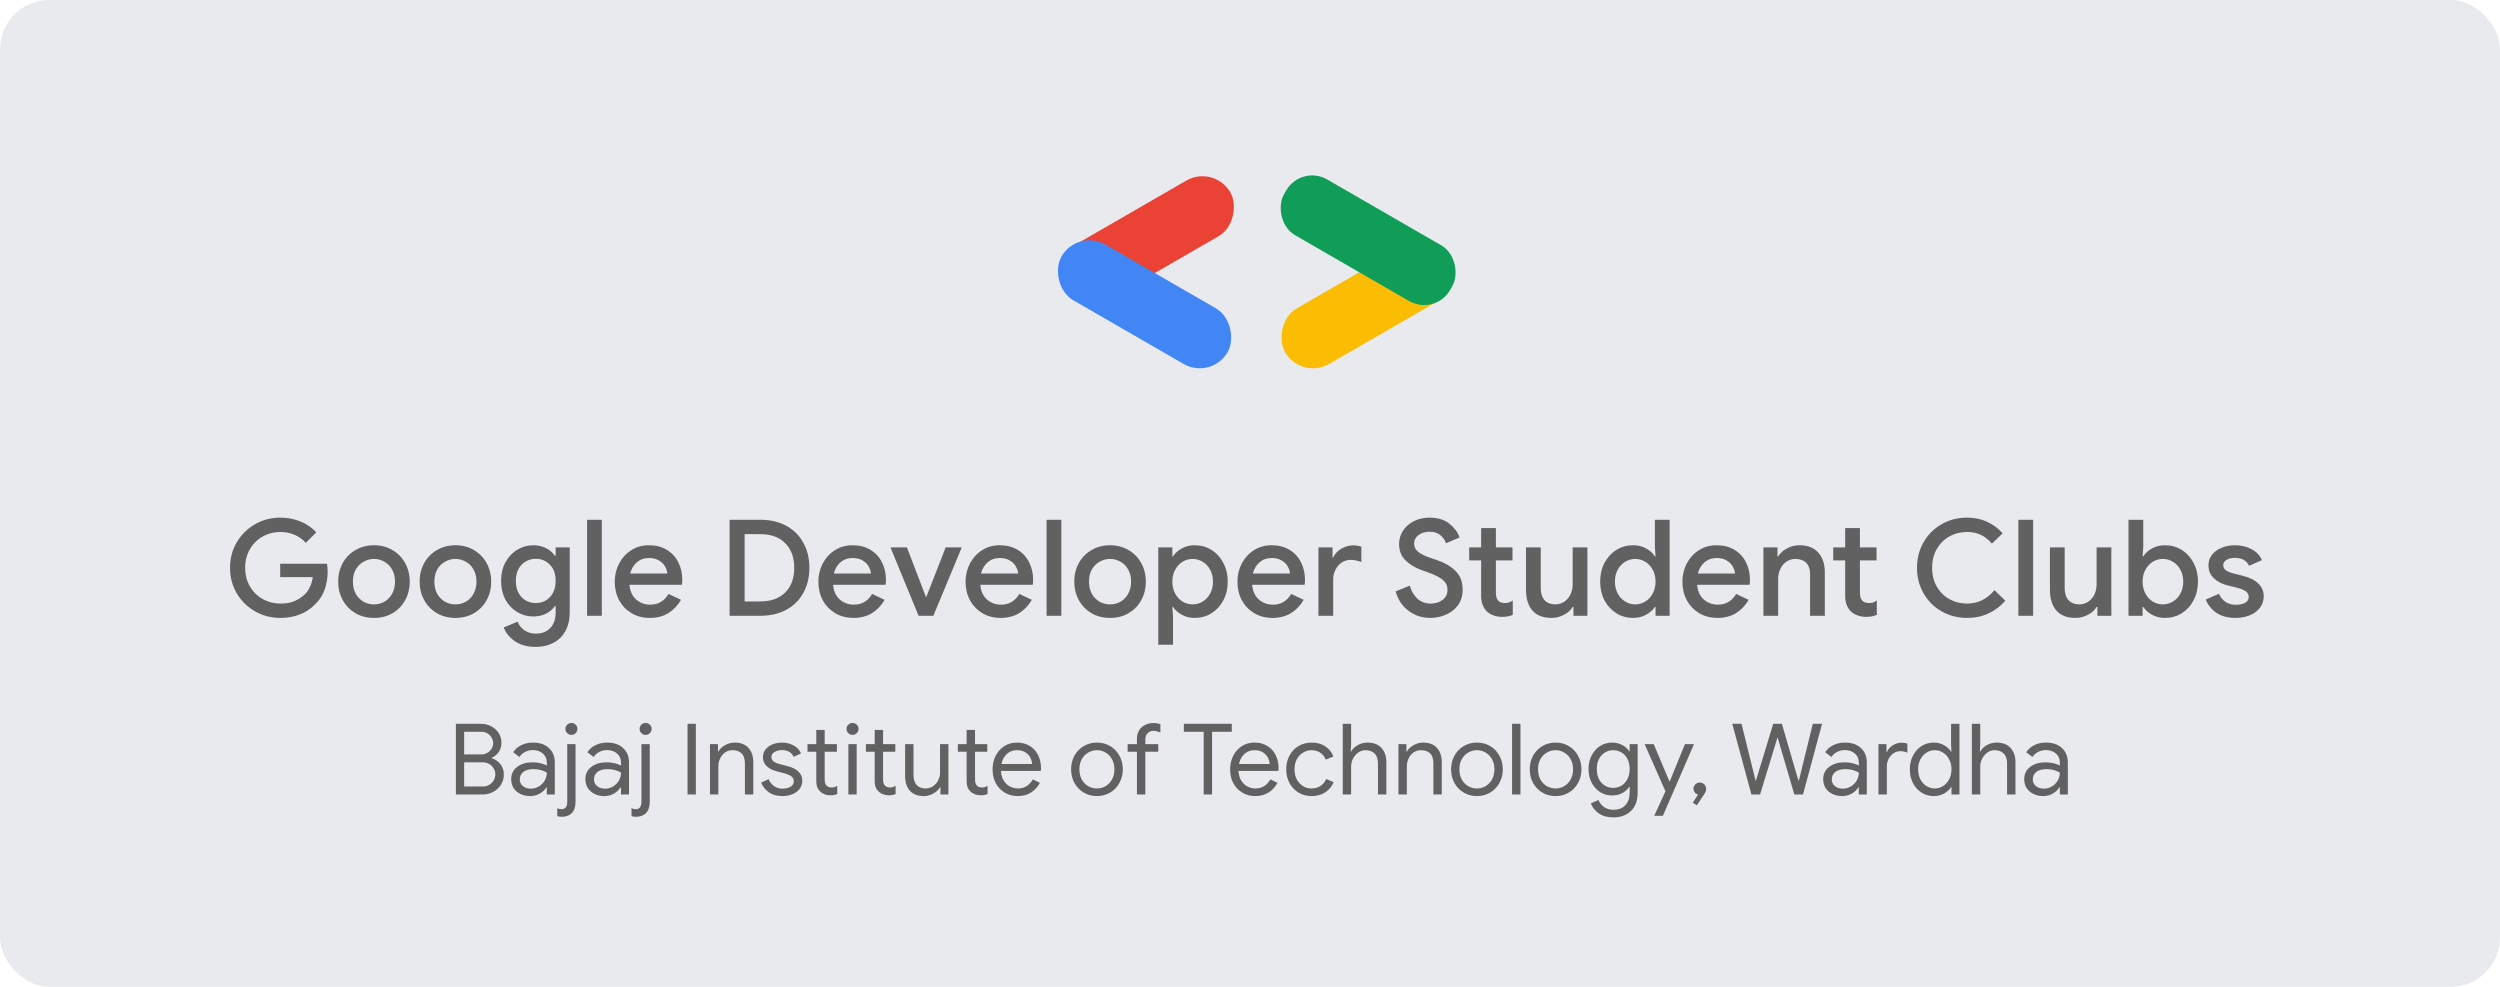 <svg width="304" height="120" viewBox="0 0 304 120" fill="none" xmlns="http://www.w3.org/2000/svg">
<rect width="304" height="120" rx="6" fill="#E8EAED"/>
<path d="M34.087 75.14C32.978 75.14 31.956 74.874 31.022 74.341C30.087 73.809 29.342 73.08 28.788 72.156C28.244 71.221 27.972 70.183 27.972 69.042C27.972 67.9 28.244 66.868 28.788 65.944C29.342 65.009 30.087 64.275 31.022 63.742C31.956 63.21 32.978 62.943 34.087 62.943C34.968 62.943 35.788 63.101 36.549 63.416C37.31 63.731 37.946 64.172 38.457 64.737L37.185 66.009C36.805 65.585 36.348 65.259 35.816 65.031C35.294 64.802 34.712 64.688 34.071 64.688C33.321 64.688 32.62 64.868 31.967 65.226C31.315 65.585 30.793 66.096 30.402 66.759C30.011 67.422 29.815 68.183 29.815 69.042C29.815 69.901 30.011 70.662 30.402 71.325C30.793 71.988 31.315 72.499 31.967 72.857C32.62 73.216 33.326 73.395 34.087 73.395C34.783 73.395 35.364 73.292 35.832 73.086C36.299 72.879 36.718 72.602 37.087 72.254C37.327 72.015 37.528 71.716 37.691 71.357C37.865 70.999 37.979 70.607 38.033 70.183H34.071V68.553H39.762C39.816 68.857 39.843 69.172 39.843 69.498C39.843 70.238 39.729 70.95 39.501 71.635C39.272 72.308 38.908 72.895 38.408 73.395C37.31 74.559 35.87 75.14 34.087 75.14ZM45.475 75.14C44.638 75.14 43.888 74.95 43.225 74.57C42.562 74.178 42.046 73.646 41.676 72.972C41.306 72.298 41.122 71.547 41.122 70.721C41.122 69.895 41.306 69.145 41.676 68.471C42.046 67.797 42.562 67.27 43.225 66.889C43.888 66.498 44.638 66.302 45.475 66.302C46.312 66.302 47.062 66.498 47.726 66.889C48.389 67.281 48.905 67.813 49.275 68.487C49.644 69.161 49.829 69.906 49.829 70.721C49.829 71.547 49.644 72.298 49.275 72.972C48.905 73.646 48.389 74.178 47.726 74.57C47.062 74.95 46.312 75.14 45.475 75.14ZM45.475 73.493C45.932 73.493 46.356 73.385 46.747 73.167C47.139 72.939 47.448 72.618 47.677 72.205C47.916 71.781 48.035 71.287 48.035 70.721C48.035 70.156 47.916 69.667 47.677 69.254C47.448 68.841 47.139 68.525 46.747 68.308C46.356 68.08 45.932 67.966 45.475 67.966C45.019 67.966 44.595 68.08 44.203 68.308C43.812 68.525 43.497 68.841 43.258 69.254C43.029 69.667 42.915 70.156 42.915 70.721C42.915 71.287 43.029 71.781 43.258 72.205C43.497 72.618 43.812 72.939 44.203 73.167C44.595 73.385 45.019 73.493 45.475 73.493ZM55.38 75.14C54.543 75.14 53.793 74.95 53.13 74.57C52.467 74.178 51.95 73.646 51.581 72.972C51.211 72.298 51.026 71.547 51.026 70.721C51.026 69.895 51.211 69.145 51.581 68.471C51.95 67.797 52.467 67.27 53.13 66.889C53.793 66.498 54.543 66.302 55.38 66.302C56.217 66.302 56.967 66.498 57.63 66.889C58.293 67.281 58.81 67.813 59.179 68.487C59.549 69.161 59.734 69.906 59.734 70.721C59.734 71.547 59.549 72.298 59.179 72.972C58.81 73.646 58.293 74.178 57.63 74.57C56.967 74.95 56.217 75.14 55.38 75.14ZM55.38 73.493C55.837 73.493 56.261 73.385 56.652 73.167C57.043 72.939 57.353 72.618 57.581 72.205C57.82 71.781 57.94 71.287 57.94 70.721C57.94 70.156 57.82 69.667 57.581 69.254C57.353 68.841 57.043 68.525 56.652 68.308C56.261 68.08 55.837 67.966 55.38 67.966C54.923 67.966 54.499 68.08 54.108 68.308C53.717 68.525 53.401 68.841 53.162 69.254C52.934 69.667 52.82 70.156 52.82 70.721C52.82 71.287 52.934 71.781 53.162 72.205C53.401 72.618 53.717 72.939 54.108 73.167C54.499 73.385 54.923 73.493 55.38 73.493ZM65.138 78.662C64.116 78.662 63.268 78.429 62.594 77.961C61.931 77.494 61.485 76.939 61.257 76.298L62.937 75.597C63.111 76.032 63.388 76.379 63.768 76.64C64.159 76.912 64.616 77.048 65.138 77.048C65.899 77.048 66.491 76.82 66.915 76.363C67.35 75.918 67.567 75.287 67.567 74.472V73.705H67.47C67.198 74.097 66.834 74.406 66.377 74.635C65.931 74.852 65.415 74.961 64.828 74.961C64.132 74.961 63.486 74.782 62.888 74.423C62.29 74.064 61.811 73.559 61.453 72.906C61.105 72.243 60.931 71.488 60.931 70.64C60.931 69.792 61.105 69.042 61.453 68.39C61.811 67.727 62.29 67.216 62.888 66.857C63.486 66.487 64.132 66.302 64.828 66.302C65.404 66.302 65.921 66.417 66.377 66.645C66.834 66.873 67.198 67.183 67.47 67.574H67.567V66.563H69.28V74.423C69.28 75.325 69.106 76.091 68.758 76.722C68.41 77.363 67.921 77.847 67.29 78.173C66.671 78.499 65.953 78.662 65.138 78.662ZM65.154 73.33C65.589 73.33 65.991 73.227 66.361 73.02C66.73 72.803 67.024 72.493 67.241 72.091C67.459 71.678 67.567 71.194 67.567 70.64C67.567 69.792 67.334 69.134 66.866 68.667C66.41 68.189 65.839 67.949 65.154 67.949C64.709 67.949 64.301 68.058 63.931 68.275C63.562 68.482 63.268 68.786 63.051 69.189C62.833 69.591 62.725 70.075 62.725 70.64C62.725 71.205 62.833 71.689 63.051 72.091C63.268 72.493 63.562 72.803 63.931 73.02C64.301 73.227 64.709 73.33 65.154 73.33ZM71.388 63.204H73.181V74.879H71.388V63.204ZM79.009 75.14C78.193 75.14 77.46 74.95 76.807 74.57C76.166 74.189 75.66 73.667 75.291 73.004C74.932 72.33 74.753 71.575 74.753 70.738C74.753 69.944 74.927 69.21 75.275 68.536C75.633 67.852 76.128 67.308 76.758 66.906C77.389 66.504 78.106 66.302 78.911 66.302C79.748 66.302 80.471 66.487 81.079 66.857C81.699 67.226 82.167 67.732 82.482 68.373C82.808 69.015 82.971 69.738 82.971 70.542C82.971 70.694 82.955 70.884 82.922 71.113H76.546C76.612 71.885 76.883 72.482 77.362 72.906C77.851 73.32 78.416 73.526 79.058 73.526C79.569 73.526 80.009 73.412 80.378 73.184C80.759 72.944 81.063 72.624 81.291 72.222L82.808 72.939C82.417 73.624 81.906 74.162 81.275 74.553C80.645 74.945 79.889 75.14 79.009 75.14ZM81.145 69.743C81.123 69.45 81.031 69.161 80.868 68.879C80.704 68.585 80.454 68.341 80.118 68.145C79.791 67.949 79.389 67.852 78.911 67.852C78.335 67.852 77.846 68.025 77.443 68.373C77.052 68.71 76.78 69.167 76.628 69.743H81.145ZM88.72 63.204H92.454C93.66 63.204 94.715 63.449 95.617 63.938C96.519 64.427 97.21 65.118 97.688 66.009C98.177 66.889 98.422 67.9 98.422 69.042C98.422 70.183 98.177 71.2 97.688 72.091C97.21 72.972 96.519 73.656 95.617 74.146C94.715 74.635 93.66 74.879 92.454 74.879H88.72V63.204ZM92.421 73.135C93.726 73.135 94.742 72.776 95.47 72.058C96.21 71.33 96.579 70.325 96.579 69.042C96.579 67.77 96.21 66.77 95.47 66.041C94.742 65.313 93.726 64.949 92.421 64.949H90.546V73.135H92.421ZM103.77 75.14C102.955 75.14 102.221 74.95 101.569 74.57C100.928 74.189 100.422 73.667 100.052 73.004C99.694 72.33 99.514 71.575 99.514 70.738C99.514 69.944 99.688 69.21 100.036 68.536C100.395 67.852 100.89 67.308 101.52 66.906C102.151 66.504 102.868 66.302 103.672 66.302C104.509 66.302 105.232 66.487 105.841 66.857C106.461 67.226 106.928 67.732 107.243 68.373C107.57 69.015 107.733 69.738 107.733 70.542C107.733 70.694 107.716 70.884 107.684 71.113H101.308C101.373 71.885 101.645 72.482 102.123 72.906C102.613 73.32 103.178 73.526 103.819 73.526C104.33 73.526 104.77 73.412 105.14 73.184C105.52 72.944 105.825 72.624 106.053 72.222L107.57 72.939C107.178 73.624 106.667 74.162 106.037 74.553C105.406 74.945 104.651 75.14 103.77 75.14ZM105.906 69.743C105.885 69.45 105.792 69.161 105.629 68.879C105.466 68.585 105.216 68.341 104.879 68.145C104.553 67.949 104.151 67.852 103.672 67.852C103.096 67.852 102.607 68.025 102.205 68.373C101.814 68.71 101.542 69.167 101.39 69.743H105.906ZM108.277 66.563H110.283L112.582 72.564H112.647L114.995 66.563H116.952L113.495 74.879H111.702L108.277 66.563ZM121.669 75.14C120.853 75.14 120.12 74.95 119.467 74.57C118.826 74.189 118.321 73.667 117.951 73.004C117.592 72.33 117.413 71.575 117.413 70.738C117.413 69.944 117.587 69.21 117.935 68.536C118.293 67.852 118.788 67.308 119.418 66.906C120.049 66.504 120.766 66.302 121.571 66.302C122.408 66.302 123.131 66.487 123.74 66.857C124.359 67.226 124.827 67.732 125.142 68.373C125.468 69.015 125.631 69.738 125.631 70.542C125.631 70.694 125.615 70.884 125.582 71.113H119.206C119.272 71.885 119.543 72.482 120.022 72.906C120.511 73.32 121.076 73.526 121.718 73.526C122.229 73.526 122.669 73.412 123.038 73.184C123.419 72.944 123.723 72.624 123.952 72.222L125.468 72.939C125.077 73.624 124.566 74.162 123.935 74.553C123.305 74.945 122.549 75.14 121.669 75.14ZM123.805 69.743C123.783 69.45 123.691 69.161 123.528 68.879C123.365 68.585 123.114 68.341 122.777 68.145C122.451 67.949 122.049 67.852 121.571 67.852C120.995 67.852 120.506 68.025 120.103 68.373C119.712 68.71 119.44 69.167 119.288 69.743H123.805ZM127.264 63.204H129.058V74.879H127.264V63.204ZM134.983 75.14C134.146 75.14 133.396 74.95 132.733 74.57C132.07 74.178 131.554 73.646 131.184 72.972C130.814 72.298 130.63 71.547 130.63 70.721C130.63 69.895 130.814 69.145 131.184 68.471C131.554 67.797 132.07 67.27 132.733 66.889C133.396 66.498 134.146 66.302 134.983 66.302C135.82 66.302 136.57 66.498 137.234 66.889C137.897 67.281 138.413 67.813 138.783 68.487C139.152 69.161 139.337 69.906 139.337 70.721C139.337 71.547 139.152 72.298 138.783 72.972C138.413 73.646 137.897 74.178 137.234 74.57C136.57 74.95 135.82 75.14 134.983 75.14ZM134.983 73.493C135.44 73.493 135.864 73.385 136.255 73.167C136.647 72.939 136.956 72.618 137.185 72.205C137.424 71.781 137.543 71.287 137.543 70.721C137.543 70.156 137.424 69.667 137.185 69.254C136.956 68.841 136.647 68.525 136.255 68.308C135.864 68.08 135.44 67.966 134.983 67.966C134.527 67.966 134.103 68.08 133.711 68.308C133.32 68.525 133.005 68.841 132.766 69.254C132.537 69.667 132.423 70.156 132.423 70.721C132.423 71.287 132.537 71.781 132.766 72.205C133.005 72.618 133.32 72.939 133.711 73.167C134.103 73.385 134.527 73.493 134.983 73.493ZM140.846 66.563H142.558V67.656H142.64C142.879 67.275 143.232 66.955 143.7 66.694C144.167 66.433 144.694 66.302 145.281 66.302C146.031 66.302 146.711 66.493 147.319 66.873C147.928 67.254 148.407 67.781 148.754 68.455C149.113 69.118 149.293 69.873 149.293 70.721C149.293 71.569 149.113 72.33 148.754 73.004C148.407 73.667 147.928 74.189 147.319 74.57C146.711 74.95 146.031 75.14 145.281 75.14C144.694 75.14 144.167 75.01 143.7 74.749C143.232 74.488 142.879 74.173 142.64 73.803H142.558L142.64 74.961V78.401H140.846V66.563ZM145.02 73.493C145.455 73.493 145.863 73.379 146.243 73.151C146.624 72.923 146.928 72.597 147.156 72.173C147.385 71.749 147.499 71.265 147.499 70.721C147.499 70.178 147.385 69.7 147.156 69.286C146.928 68.862 146.624 68.536 146.243 68.308C145.863 68.08 145.455 67.966 145.02 67.966C144.586 67.966 144.178 68.08 143.797 68.308C143.428 68.536 143.129 68.862 142.901 69.286C142.672 69.7 142.558 70.178 142.558 70.721C142.558 71.265 142.672 71.749 142.901 72.173C143.129 72.597 143.428 72.923 143.797 73.151C144.178 73.379 144.586 73.493 145.02 73.493ZM154.727 75.14C153.911 75.14 153.178 74.95 152.525 74.57C151.884 74.189 151.378 73.667 151.009 73.004C150.65 72.33 150.471 71.575 150.471 70.738C150.471 69.944 150.645 69.21 150.993 68.536C151.351 67.852 151.846 67.308 152.476 66.906C153.107 66.504 153.824 66.302 154.629 66.302C155.466 66.302 156.189 66.487 156.797 66.857C157.417 67.226 157.885 67.732 158.2 68.373C158.526 69.015 158.689 69.738 158.689 70.542C158.689 70.694 158.673 70.884 158.64 71.113H152.264C152.33 71.885 152.601 72.482 153.08 72.906C153.569 73.32 154.134 73.526 154.776 73.526C155.286 73.526 155.727 73.412 156.096 73.184C156.477 72.944 156.781 72.624 157.009 72.222L158.526 72.939C158.135 73.624 157.624 74.162 156.993 74.553C156.363 74.945 155.607 75.14 154.727 75.14ZM156.863 69.743C156.841 69.45 156.749 69.161 156.586 68.879C156.422 68.585 156.172 68.341 155.835 68.145C155.509 67.949 155.107 67.852 154.629 67.852C154.053 67.852 153.563 68.025 153.161 68.373C152.77 68.71 152.498 69.167 152.346 69.743H156.863ZM160.322 66.563H162.035V67.786H162.116C162.301 67.362 162.622 67.014 163.078 66.743C163.535 66.46 164.018 66.319 164.529 66.319C164.932 66.319 165.269 66.373 165.54 66.482V68.341C165.062 68.167 164.633 68.08 164.252 68.08C163.839 68.08 163.469 68.189 163.143 68.406C162.828 68.623 162.578 68.917 162.393 69.286C162.208 69.645 162.116 70.042 162.116 70.477V74.879H160.322V66.563ZM173.912 75.14C172.944 75.14 172.075 74.858 171.303 74.292C170.531 73.727 169.998 72.933 169.705 71.912L171.433 71.21C171.607 71.852 171.912 72.379 172.346 72.792C172.792 73.194 173.325 73.395 173.944 73.395C174.521 73.395 175.01 73.249 175.412 72.955C175.814 72.651 176.015 72.238 176.015 71.716C176.015 71.238 175.836 70.846 175.477 70.542C175.129 70.227 174.515 69.912 173.635 69.596L172.901 69.335C172.118 69.064 171.46 68.672 170.928 68.161C170.395 67.65 170.129 66.976 170.129 66.139C170.129 65.563 170.286 65.031 170.602 64.541C170.917 64.052 171.352 63.666 171.906 63.384C172.471 63.09 173.107 62.943 173.814 62.943C174.836 62.943 175.651 63.193 176.26 63.694C176.869 64.183 177.276 64.737 177.483 65.357L175.836 66.058C175.716 65.688 175.488 65.362 175.151 65.079C174.814 64.797 174.379 64.656 173.847 64.656C173.314 64.656 172.863 64.791 172.493 65.063C172.134 65.335 171.955 65.683 171.955 66.107C171.955 66.509 172.118 66.841 172.444 67.101C172.77 67.362 173.281 67.612 173.977 67.852L174.711 68.096C175.711 68.444 176.483 68.9 177.026 69.466C177.581 70.02 177.858 70.765 177.858 71.7C177.858 72.461 177.662 73.102 177.271 73.624C176.88 74.135 176.379 74.515 175.771 74.765C175.173 75.015 174.553 75.14 173.912 75.14ZM182.648 75.01C182.278 75.01 181.93 74.95 181.604 74.831C181.278 74.711 181.012 74.553 180.805 74.358C180.338 73.89 180.104 73.254 180.104 72.45V68.145H178.653V66.563H180.104V64.215H181.898V66.563H183.92V68.145H181.898V72.058C181.898 72.504 181.985 72.819 182.159 73.004C182.322 73.222 182.604 73.33 183.007 73.33C183.191 73.33 183.354 73.309 183.496 73.265C183.637 73.211 183.789 73.129 183.952 73.02V74.765C183.594 74.928 183.159 75.01 182.648 75.01ZM188.658 75.14C187.647 75.14 186.876 74.841 186.343 74.243C185.821 73.635 185.56 72.792 185.56 71.716V66.563H187.354V71.471C187.354 72.145 187.511 72.651 187.827 72.988C188.153 73.325 188.577 73.493 189.099 73.493C189.523 73.493 189.898 73.385 190.224 73.167C190.55 72.939 190.8 72.64 190.974 72.27C191.148 71.901 191.235 71.504 191.235 71.08V66.563H193.028V74.879H191.333V73.803H191.235C191.006 74.195 190.653 74.515 190.175 74.765C189.696 75.015 189.191 75.14 188.658 75.14ZM198.591 75.14C197.841 75.14 197.162 74.95 196.553 74.57C195.944 74.189 195.46 73.667 195.102 73.004C194.754 72.33 194.58 71.569 194.58 70.721C194.58 69.873 194.754 69.118 195.102 68.455C195.46 67.781 195.944 67.254 196.553 66.873C197.162 66.493 197.841 66.302 198.591 66.302C199.178 66.302 199.705 66.433 200.173 66.694C200.64 66.955 200.994 67.275 201.233 67.656H201.314L201.233 66.482V63.204H203.026V74.879H201.314V73.803H201.233C200.994 74.173 200.64 74.488 200.173 74.749C199.705 75.01 199.178 75.14 198.591 75.14ZM198.852 73.493C199.287 73.493 199.689 73.379 200.059 73.151C200.439 72.923 200.744 72.597 200.972 72.173C201.2 71.749 201.314 71.265 201.314 70.721C201.314 70.178 201.2 69.7 200.972 69.286C200.744 68.862 200.439 68.536 200.059 68.308C199.689 68.08 199.287 67.966 198.852 67.966C198.417 67.966 198.01 68.08 197.629 68.308C197.249 68.536 196.944 68.862 196.716 69.286C196.488 69.7 196.374 70.178 196.374 70.721C196.374 71.265 196.488 71.749 196.716 72.173C196.944 72.597 197.249 72.923 197.629 73.151C198.01 73.379 198.417 73.493 198.852 73.493ZM208.836 75.14C208.021 75.14 207.287 74.95 206.635 74.57C205.993 74.189 205.488 73.667 205.118 73.004C204.759 72.33 204.58 71.575 204.58 70.738C204.58 69.944 204.754 69.21 205.102 68.536C205.461 67.852 205.955 67.308 206.586 66.906C207.216 66.504 207.934 66.302 208.738 66.302C209.575 66.302 210.298 66.487 210.907 66.857C211.526 67.226 211.994 67.732 212.309 68.373C212.635 69.015 212.798 69.738 212.798 70.542C212.798 70.694 212.782 70.884 212.749 71.113H206.374C206.439 71.885 206.711 72.482 207.189 72.906C207.678 73.32 208.243 73.526 208.885 73.526C209.396 73.526 209.836 73.412 210.206 73.184C210.586 72.944 210.89 72.624 211.119 72.222L212.635 72.939C212.244 73.624 211.733 74.162 211.102 74.553C210.472 74.945 209.716 75.14 208.836 75.14ZM210.972 69.743C210.95 69.45 210.858 69.161 210.695 68.879C210.532 68.585 210.282 68.341 209.945 68.145C209.619 67.949 209.216 67.852 208.738 67.852C208.162 67.852 207.673 68.025 207.271 68.373C206.879 68.71 206.607 69.167 206.455 69.743H210.972ZM214.432 66.563H216.144V67.656H216.225C216.464 67.264 216.818 66.944 217.285 66.694C217.764 66.433 218.269 66.302 218.802 66.302C219.813 66.302 220.579 66.601 221.101 67.199C221.633 67.786 221.9 68.591 221.9 69.612V74.879H220.106V69.857C220.106 69.205 219.943 68.727 219.617 68.422C219.302 68.118 218.861 67.966 218.296 67.966C217.894 67.966 217.535 68.08 217.22 68.308C216.905 68.525 216.66 68.819 216.486 69.189C216.312 69.558 216.225 69.955 216.225 70.379V74.879H214.432V66.563ZM226.916 75.01C226.547 75.01 226.199 74.95 225.873 74.831C225.547 74.711 225.28 74.553 225.074 74.358C224.606 73.89 224.372 73.254 224.372 72.45V68.145H222.921V66.563H224.372V64.215H226.166V66.563H228.188V68.145H226.166V72.058C226.166 72.504 226.253 72.819 226.427 73.004C226.59 73.222 226.873 73.33 227.275 73.33C227.46 73.33 227.623 73.309 227.764 73.265C227.905 73.211 228.058 73.129 228.221 73.02V74.765C227.862 74.928 227.427 75.01 226.916 75.01ZM239.202 75.14C238.071 75.14 237.039 74.874 236.104 74.341C235.169 73.809 234.435 73.075 233.902 72.14C233.37 71.205 233.103 70.172 233.103 69.042C233.103 67.911 233.37 66.879 233.902 65.944C234.435 65.009 235.169 64.275 236.104 63.742C237.039 63.21 238.071 62.943 239.202 62.943C240.082 62.943 240.881 63.106 241.599 63.433C242.327 63.759 242.969 64.232 243.523 64.851L242.219 66.107C241.816 65.628 241.371 65.275 240.881 65.047C240.392 64.808 239.832 64.688 239.202 64.688C238.419 64.688 237.702 64.868 237.05 65.226C236.408 65.585 235.897 66.096 235.517 66.759C235.136 67.411 234.946 68.172 234.946 69.042C234.946 69.912 235.136 70.678 235.517 71.341C235.897 71.993 236.408 72.499 237.05 72.857C237.702 73.216 238.419 73.395 239.202 73.395C240.506 73.395 241.615 72.852 242.528 71.765L243.849 73.037C243.284 73.7 242.604 74.216 241.811 74.586C241.017 74.956 240.148 75.14 239.202 75.14ZM245.435 63.204H247.229V74.879H245.435V63.204ZM252.37 75.14C251.359 75.14 250.587 74.841 250.054 74.243C249.532 73.635 249.272 72.792 249.272 71.716V66.563H251.065V71.471C251.065 72.145 251.223 72.651 251.538 72.988C251.864 73.325 252.288 73.493 252.81 73.493C253.234 73.493 253.609 73.385 253.935 73.167C254.261 72.939 254.511 72.64 254.685 72.27C254.859 71.901 254.946 71.504 254.946 71.08V66.563H256.74V74.879H255.044V73.803H254.946C254.718 74.195 254.364 74.515 253.886 74.765C253.408 75.015 252.902 75.14 252.37 75.14ZM263.263 75.14C262.676 75.14 262.148 75.01 261.681 74.749C261.213 74.488 260.86 74.173 260.621 73.803H260.54V74.879H258.827V63.204H260.621V66.482L260.54 67.656H260.621C260.86 67.275 261.213 66.955 261.681 66.694C262.148 66.433 262.676 66.302 263.263 66.302C264.013 66.302 264.692 66.493 265.301 66.873C265.91 67.254 266.388 67.781 266.736 68.455C267.095 69.118 267.274 69.873 267.274 70.721C267.274 71.569 267.095 72.33 266.736 73.004C266.388 73.667 265.91 74.189 265.301 74.57C264.692 74.95 264.013 75.14 263.263 75.14ZM263.002 73.493C263.437 73.493 263.844 73.379 264.225 73.151C264.605 72.923 264.91 72.597 265.138 72.173C265.366 71.749 265.48 71.265 265.48 70.721C265.48 70.178 265.366 69.7 265.138 69.286C264.91 68.862 264.605 68.536 264.225 68.308C263.844 68.08 263.437 67.966 263.002 67.966C262.567 67.966 262.159 68.08 261.779 68.308C261.409 68.536 261.11 68.862 260.882 69.286C260.654 69.7 260.54 70.178 260.54 70.721C260.54 71.265 260.654 71.749 260.882 72.173C261.11 72.597 261.409 72.923 261.779 73.151C262.159 73.379 262.567 73.493 263.002 73.493ZM271.86 75.14C270.904 75.14 270.121 74.934 269.512 74.521C268.904 74.097 268.474 73.559 268.224 72.906L269.822 72.205C270.018 72.64 270.29 72.972 270.638 73.2C270.996 73.428 271.404 73.542 271.86 73.542C272.306 73.542 272.681 73.466 272.986 73.314C273.29 73.151 273.442 72.912 273.442 72.597C273.442 72.292 273.312 72.053 273.051 71.879C272.79 71.705 272.388 71.553 271.844 71.422L270.849 71.178C270.186 71.015 269.637 70.727 269.203 70.314C268.768 69.901 268.55 69.379 268.55 68.748C268.55 68.259 268.692 67.83 268.974 67.46C269.268 67.091 269.659 66.808 270.148 66.612C270.638 66.406 271.17 66.302 271.746 66.302C272.518 66.302 273.198 66.46 273.785 66.775C274.372 67.08 274.796 67.525 275.056 68.112L273.491 68.797C273.176 68.156 272.6 67.835 271.763 67.835C271.36 67.835 271.023 67.917 270.752 68.08C270.48 68.243 270.344 68.455 270.344 68.716C270.344 68.966 270.447 69.172 270.654 69.335C270.86 69.487 271.165 69.618 271.567 69.727L272.79 70.037C273.605 70.243 274.219 70.558 274.632 70.982C275.056 71.395 275.268 71.906 275.268 72.515C275.268 73.037 275.116 73.499 274.812 73.901C274.518 74.292 274.111 74.597 273.589 74.814C273.067 75.032 272.491 75.14 271.86 75.14Z" fill="#616161"/>
<rect width="23.311" height="7.819" rx="3.91" transform="matrix(-0.866 0.5 0.5 0.866 174.504 27.788)" fill="#FBBC04"/>
<rect width="23.311" height="7.819" rx="3.91" transform="matrix(0.866 -0.5 -0.5 -0.866 131.371 38.427)" fill="#EA4335"/>
<rect x="131.041" y="27.787" width="23.311" height="7.819" rx="3.91" transform="rotate(30 131.041 27.787)" fill="#4285F4"/>
<rect x="174.504" y="38.427" width="23.311" height="7.819" rx="3.646" transform="rotate(-150 174.504 38.427)" fill="#0F9D58"/>
<path d="M55.435 88.018H58.519C58.951 88.018 59.355 88.118 59.731 88.318C60.115 88.518 60.419 88.794 60.643 89.146C60.867 89.498 60.979 89.894 60.979 90.334C60.979 90.75 60.871 91.114 60.655 91.426C60.447 91.738 60.163 91.978 59.803 92.146V92.194C60.235 92.338 60.587 92.586 60.859 92.938C61.131 93.29 61.267 93.702 61.267 94.174C61.267 94.638 61.147 95.058 60.907 95.434C60.675 95.802 60.359 96.09 59.959 96.298C59.567 96.506 59.143 96.61 58.687 96.61H55.435V88.018ZM58.519 91.738C58.807 91.738 59.059 91.67 59.275 91.534C59.499 91.398 59.671 91.226 59.791 91.018C59.911 90.802 59.971 90.582 59.971 90.358C59.971 90.142 59.911 89.93 59.791 89.722C59.679 89.506 59.515 89.33 59.299 89.194C59.091 89.058 58.847 88.99 58.567 88.99H56.443V91.738H58.519ZM58.747 95.638C59.035 95.638 59.291 95.566 59.515 95.422C59.747 95.278 59.923 95.094 60.043 94.87C60.171 94.638 60.235 94.402 60.235 94.162C60.235 93.922 60.171 93.69 60.043 93.466C59.915 93.234 59.735 93.05 59.503 92.914C59.271 92.77 59.003 92.698 58.699 92.698H56.443V95.638H58.747ZM64.464 96.802C64.016 96.802 63.616 96.714 63.264 96.538C62.912 96.362 62.64 96.122 62.448 95.818C62.256 95.506 62.16 95.154 62.16 94.762C62.16 94.114 62.404 93.61 62.892 93.25C63.38 92.882 63.996 92.698 64.74 92.698C65.108 92.698 65.448 92.738 65.76 92.818C66.08 92.898 66.324 92.99 66.492 93.094V92.722C66.492 92.266 66.332 91.902 66.012 91.63C65.692 91.35 65.288 91.21 64.8 91.21C64.456 91.21 64.14 91.286 63.852 91.438C63.564 91.582 63.336 91.786 63.168 92.05L62.4 91.474C62.64 91.106 62.968 90.818 63.384 90.61C63.808 90.402 64.276 90.298 64.788 90.298C65.62 90.298 66.272 90.518 66.744 90.958C67.224 91.39 67.464 91.982 67.464 92.734V96.61H66.492V95.734H66.444C66.268 96.03 66.004 96.282 65.652 96.49C65.3 96.698 64.904 96.802 64.464 96.802ZM64.56 95.902C64.904 95.902 65.224 95.814 65.52 95.638C65.816 95.462 66.052 95.226 66.228 94.93C66.404 94.634 66.492 94.31 66.492 93.958C66.3 93.83 66.064 93.726 65.784 93.646C65.504 93.566 65.208 93.526 64.896 93.526C64.336 93.526 63.912 93.642 63.624 93.874C63.344 94.106 63.204 94.406 63.204 94.774C63.204 95.11 63.332 95.382 63.588 95.59C63.844 95.798 64.168 95.902 64.56 95.902ZM69.483 89.362C69.283 89.362 69.111 89.29 68.967 89.146C68.823 89.002 68.751 88.83 68.751 88.63C68.751 88.43 68.823 88.262 68.967 88.126C69.111 87.982 69.283 87.91 69.483 87.91C69.683 87.91 69.855 87.982 69.999 88.126C70.143 88.262 70.215 88.43 70.215 88.63C70.215 88.83 70.143 89.002 69.999 89.146C69.863 89.29 69.691 89.362 69.483 89.362ZM68.307 99.322C68.115 99.322 67.935 99.294 67.767 99.238V98.266C67.831 98.306 67.911 98.338 68.007 98.362C68.103 98.386 68.191 98.398 68.271 98.398C68.519 98.398 68.699 98.318 68.811 98.158C68.923 98.006 68.979 97.778 68.979 97.474V90.49H69.987V97.474C69.987 98.09 69.839 98.55 69.543 98.854C69.247 99.166 68.835 99.322 68.307 99.322ZM73.487 96.802C73.039 96.802 72.639 96.714 72.287 96.538C71.935 96.362 71.663 96.122 71.471 95.818C71.279 95.506 71.183 95.154 71.183 94.762C71.183 94.114 71.427 93.61 71.915 93.25C72.403 92.882 73.019 92.698 73.763 92.698C74.131 92.698 74.471 92.738 74.783 92.818C75.103 92.898 75.347 92.99 75.515 93.094V92.722C75.515 92.266 75.355 91.902 75.035 91.63C74.715 91.35 74.311 91.21 73.823 91.21C73.479 91.21 73.163 91.286 72.875 91.438C72.587 91.582 72.359 91.786 72.191 92.05L71.423 91.474C71.663 91.106 71.991 90.818 72.407 90.61C72.831 90.402 73.299 90.298 73.811 90.298C74.643 90.298 75.295 90.518 75.767 90.958C76.247 91.39 76.487 91.982 76.487 92.734V96.61H75.515V95.734H75.467C75.291 96.03 75.027 96.282 74.675 96.49C74.323 96.698 73.927 96.802 73.487 96.802ZM73.583 95.902C73.927 95.902 74.247 95.814 74.543 95.638C74.839 95.462 75.075 95.226 75.251 94.93C75.427 94.634 75.515 94.31 75.515 93.958C75.323 93.83 75.087 93.726 74.807 93.646C74.527 93.566 74.231 93.526 73.919 93.526C73.359 93.526 72.935 93.642 72.647 93.874C72.367 94.106 72.227 94.406 72.227 94.774C72.227 95.11 72.355 95.382 72.611 95.59C72.867 95.798 73.191 95.902 73.583 95.902ZM78.506 89.362C78.306 89.362 78.134 89.29 77.99 89.146C77.846 89.002 77.774 88.83 77.774 88.63C77.774 88.43 77.846 88.262 77.99 88.126C78.134 87.982 78.306 87.91 78.506 87.91C78.706 87.91 78.878 87.982 79.022 88.126C79.166 88.262 79.238 88.43 79.238 88.63C79.238 88.83 79.166 89.002 79.022 89.146C78.886 89.29 78.714 89.362 78.506 89.362ZM77.33 99.322C77.138 99.322 76.958 99.294 76.79 99.238V98.266C76.854 98.306 76.934 98.338 77.03 98.362C77.126 98.386 77.214 98.398 77.294 98.398C77.542 98.398 77.722 98.318 77.834 98.158C77.946 98.006 78.002 97.778 78.002 97.474V90.49H79.01V97.474C79.01 98.09 78.862 98.55 78.566 98.854C78.27 99.166 77.858 99.322 77.33 99.322ZM83.606 88.018H84.615V96.61H83.606V88.018ZM86.332 90.49H87.304V91.39H87.352C87.52 91.086 87.788 90.83 88.156 90.622C88.524 90.406 88.916 90.298 89.332 90.298C90.068 90.298 90.628 90.514 91.012 90.946C91.404 91.37 91.6 91.95 91.6 92.686V96.61H90.58V92.842C90.58 92.274 90.444 91.862 90.172 91.606C89.9 91.35 89.528 91.222 89.056 91.222C88.728 91.222 88.432 91.314 88.168 91.498C87.912 91.682 87.712 91.926 87.568 92.23C87.424 92.526 87.352 92.838 87.352 93.166V96.61H86.332V90.49ZM95.136 96.802C94.48 96.802 93.932 96.65 93.492 96.346C93.052 96.034 92.74 95.638 92.556 95.158L93.468 94.75C93.62 95.118 93.844 95.402 94.14 95.602C94.444 95.802 94.776 95.902 95.136 95.902C95.52 95.902 95.848 95.826 96.12 95.674C96.392 95.514 96.528 95.29 96.528 95.002C96.528 94.746 96.42 94.542 96.204 94.39C95.988 94.23 95.648 94.094 95.184 93.982L94.44 93.79C93.952 93.67 93.552 93.466 93.24 93.178C92.928 92.89 92.772 92.518 92.772 92.062C92.772 91.71 92.876 91.402 93.084 91.138C93.3 90.866 93.584 90.658 93.936 90.514C94.288 90.37 94.668 90.298 95.076 90.298C95.612 90.298 96.088 90.414 96.504 90.646C96.928 90.878 97.228 91.202 97.404 91.618L96.516 92.026C96.244 91.482 95.76 91.21 95.064 91.21C94.728 91.21 94.432 91.29 94.176 91.45C93.928 91.602 93.804 91.798 93.804 92.038C93.804 92.262 93.892 92.446 94.068 92.59C94.244 92.726 94.508 92.838 94.86 92.926L95.748 93.154C96.348 93.306 96.8 93.534 97.104 93.838C97.408 94.134 97.56 94.498 97.56 94.93C97.56 95.306 97.452 95.638 97.236 95.926C97.02 96.206 96.728 96.422 96.36 96.574C95.992 96.726 95.584 96.802 95.136 96.802ZM100.965 96.706C100.717 96.706 100.485 96.666 100.269 96.586C100.061 96.506 99.885 96.398 99.741 96.262C99.581 96.11 99.461 95.934 99.381 95.734C99.301 95.534 99.261 95.29 99.261 95.002V91.414H98.193V90.49H99.261V88.762H100.281V90.49H101.769V91.414H100.281V94.75C100.281 95.086 100.345 95.334 100.473 95.494C100.625 95.67 100.845 95.758 101.133 95.758C101.365 95.758 101.589 95.69 101.805 95.554V96.55C101.685 96.606 101.561 96.646 101.433 96.67C101.313 96.694 101.157 96.706 100.965 96.706ZM103.667 89.362C103.467 89.362 103.295 89.29 103.151 89.146C103.007 89.002 102.935 88.83 102.935 88.63C102.935 88.43 103.007 88.262 103.151 88.126C103.295 87.982 103.467 87.91 103.667 87.91C103.867 87.91 104.039 87.982 104.183 88.126C104.327 88.262 104.399 88.43 104.399 88.63C104.399 88.83 104.327 89.002 104.183 89.146C104.047 89.29 103.875 89.362 103.667 89.362ZM103.163 90.49H104.171V96.61H103.163V90.49ZM108.067 96.706C107.819 96.706 107.587 96.666 107.371 96.586C107.163 96.506 106.987 96.398 106.843 96.262C106.683 96.11 106.563 95.934 106.483 95.734C106.403 95.534 106.363 95.29 106.363 95.002V91.414H105.295V90.49H106.363V88.762H107.383V90.49H108.871V91.414H107.383V94.75C107.383 95.086 107.447 95.334 107.575 95.494C107.727 95.67 107.947 95.758 108.235 95.758C108.467 95.758 108.691 95.69 108.907 95.554V96.55C108.787 96.606 108.663 96.646 108.535 96.67C108.415 96.694 108.259 96.706 108.067 96.706ZM112.33 96.802C111.594 96.802 111.03 96.586 110.638 96.154C110.254 95.722 110.062 95.118 110.062 94.342V90.49H111.082V94.186C111.082 94.77 111.214 95.198 111.478 95.47C111.742 95.742 112.098 95.878 112.546 95.878C112.89 95.878 113.194 95.786 113.458 95.602C113.73 95.418 113.938 95.178 114.082 94.882C114.234 94.586 114.31 94.274 114.31 93.946V90.49H115.33V96.61H114.358V95.722H114.31C114.142 96.026 113.874 96.282 113.506 96.49C113.138 96.698 112.746 96.802 112.33 96.802ZM119.247 96.706C118.999 96.706 118.767 96.666 118.551 96.586C118.343 96.506 118.167 96.398 118.023 96.262C117.863 96.11 117.743 95.934 117.663 95.734C117.583 95.534 117.543 95.29 117.543 95.002V91.414H116.475V90.49H117.543V88.762H118.563V90.49H120.051V91.414H118.563V94.75C118.563 95.086 118.627 95.334 118.755 95.494C118.907 95.67 119.127 95.758 119.415 95.758C119.647 95.758 119.871 95.69 120.087 95.554V96.55C119.967 96.606 119.843 96.646 119.715 96.67C119.595 96.694 119.439 96.706 119.247 96.706ZM123.744 96.802C123.16 96.802 122.636 96.662 122.172 96.382C121.708 96.102 121.344 95.718 121.08 95.23C120.824 94.734 120.696 94.178 120.696 93.562C120.696 92.97 120.816 92.426 121.056 91.93C121.304 91.434 121.652 91.038 122.1 90.742C122.548 90.446 123.068 90.298 123.66 90.298C124.26 90.298 124.78 90.434 125.22 90.706C125.66 90.97 125.996 91.338 126.228 91.81C126.468 92.282 126.588 92.822 126.588 93.43C126.588 93.55 126.576 93.654 126.552 93.742H121.716C121.74 94.206 121.852 94.598 122.052 94.918C122.252 95.238 122.504 95.478 122.808 95.638C123.12 95.798 123.444 95.878 123.78 95.878C124.564 95.878 125.168 95.51 125.592 94.774L126.456 95.194C126.192 95.69 125.832 96.082 125.376 96.37C124.928 96.658 124.384 96.802 123.744 96.802ZM125.508 92.902C125.492 92.646 125.42 92.39 125.292 92.134C125.164 91.878 124.96 91.662 124.68 91.486C124.408 91.31 124.064 91.222 123.648 91.222C123.168 91.222 122.76 91.378 122.424 91.69C122.096 91.994 121.88 92.398 121.776 92.902H125.508ZM133.39 96.802C132.79 96.802 132.25 96.658 131.77 96.37C131.29 96.082 130.914 95.69 130.642 95.194C130.378 94.698 130.246 94.15 130.246 93.55C130.246 92.95 130.378 92.402 130.642 91.906C130.914 91.41 131.29 91.018 131.77 90.73C132.25 90.442 132.79 90.298 133.39 90.298C133.99 90.298 134.53 90.442 135.01 90.73C135.49 91.018 135.862 91.41 136.126 91.906C136.398 92.402 136.534 92.95 136.534 93.55C136.534 94.15 136.398 94.698 136.126 95.194C135.862 95.69 135.49 96.082 135.01 96.37C134.53 96.658 133.99 96.802 133.39 96.802ZM133.39 95.878C133.766 95.878 134.114 95.786 134.434 95.602C134.762 95.41 135.022 95.138 135.214 94.786C135.414 94.434 135.514 94.022 135.514 93.55C135.514 93.078 135.414 92.666 135.214 92.314C135.022 91.962 134.762 91.694 134.434 91.51C134.114 91.318 133.766 91.222 133.39 91.222C133.014 91.222 132.662 91.318 132.334 91.51C132.006 91.694 131.742 91.962 131.542 92.314C131.35 92.666 131.254 93.078 131.254 93.55C131.254 94.022 131.35 94.434 131.542 94.786C131.742 95.138 132.006 95.41 132.334 95.602C132.662 95.786 133.014 95.878 133.39 95.878ZM138.251 91.414H137.123V90.49H138.251V89.83C138.251 89.446 138.339 89.11 138.515 88.822C138.691 88.534 138.927 88.314 139.223 88.162C139.519 88.002 139.847 87.922 140.207 87.922C140.551 87.922 140.851 87.97 141.107 88.066V89.062C140.963 89.006 140.827 88.962 140.699 88.93C140.571 88.89 140.419 88.87 140.243 88.87C139.979 88.87 139.751 88.966 139.559 89.158C139.367 89.342 139.271 89.602 139.271 89.938V90.49H140.843V91.414H139.271V96.61H138.251V91.414ZM146.367 88.99H143.955V88.018H149.787V88.99H147.387V96.61H146.367V88.99ZM152.63 96.802C152.046 96.802 151.522 96.662 151.058 96.382C150.594 96.102 150.23 95.718 149.966 95.23C149.71 94.734 149.582 94.178 149.582 93.562C149.582 92.97 149.702 92.426 149.942 91.93C150.19 91.434 150.538 91.038 150.986 90.742C151.434 90.446 151.954 90.298 152.546 90.298C153.146 90.298 153.666 90.434 154.106 90.706C154.546 90.97 154.882 91.338 155.114 91.81C155.354 92.282 155.474 92.822 155.474 93.43C155.474 93.55 155.462 93.654 155.438 93.742H150.602C150.626 94.206 150.738 94.598 150.938 94.918C151.138 95.238 151.39 95.478 151.694 95.638C152.006 95.798 152.33 95.878 152.666 95.878C153.45 95.878 154.054 95.51 154.478 94.774L155.342 95.194C155.078 95.69 154.718 96.082 154.262 96.37C153.814 96.658 153.27 96.802 152.63 96.802ZM154.394 92.902C154.378 92.646 154.306 92.39 154.178 92.134C154.05 91.878 153.846 91.662 153.566 91.486C153.294 91.31 152.95 91.222 152.534 91.222C152.054 91.222 151.646 91.378 151.31 91.69C150.982 91.994 150.766 92.398 150.662 92.902H154.394ZM159.499 96.802C158.907 96.802 158.375 96.662 157.903 96.382C157.431 96.094 157.063 95.706 156.799 95.218C156.535 94.722 156.403 94.166 156.403 93.55C156.403 92.934 156.535 92.378 156.799 91.882C157.063 91.386 157.431 90.998 157.903 90.718C158.375 90.438 158.907 90.298 159.499 90.298C160.163 90.298 160.719 90.454 161.167 90.766C161.623 91.07 161.947 91.478 162.139 91.99L161.215 92.374C161.063 91.998 160.835 91.714 160.531 91.522C160.235 91.322 159.875 91.222 159.451 91.222C159.091 91.222 158.755 91.322 158.443 91.522C158.131 91.714 157.879 91.986 157.687 92.338C157.503 92.69 157.411 93.094 157.411 93.55C157.411 94.006 157.503 94.41 157.687 94.762C157.879 95.114 158.131 95.39 158.443 95.59C158.755 95.782 159.091 95.878 159.451 95.878C159.883 95.878 160.255 95.778 160.567 95.578C160.879 95.378 161.111 95.094 161.263 94.726L162.175 95.11C161.967 95.614 161.631 96.022 161.167 96.334C160.711 96.646 160.155 96.802 159.499 96.802ZM163.277 88.018H164.297V90.55L164.249 91.39H164.297C164.465 91.078 164.729 90.818 165.089 90.61C165.457 90.402 165.857 90.298 166.289 90.298C167.033 90.298 167.601 90.518 167.993 90.958C168.385 91.39 168.581 91.966 168.581 92.686V96.61H167.561V92.842C167.561 92.29 167.421 91.882 167.141 91.618C166.861 91.354 166.497 91.222 166.049 91.222C165.729 91.222 165.433 91.318 165.161 91.51C164.897 91.702 164.685 91.95 164.525 92.254C164.373 92.558 164.297 92.874 164.297 93.202V96.61H163.277V88.018ZM170.051 90.49H171.023V91.39H171.071C171.239 91.086 171.507 90.83 171.875 90.622C172.243 90.406 172.635 90.298 173.051 90.298C173.787 90.298 174.347 90.514 174.731 90.946C175.123 91.37 175.319 91.95 175.319 92.686V96.61H174.299V92.842C174.299 92.274 174.163 91.862 173.891 91.606C173.619 91.35 173.247 91.222 172.775 91.222C172.447 91.222 172.151 91.314 171.887 91.498C171.631 91.682 171.431 91.926 171.287 92.23C171.143 92.526 171.071 92.838 171.071 93.166V96.61H170.051V90.49ZM179.597 96.802C178.997 96.802 178.457 96.658 177.977 96.37C177.497 96.082 177.121 95.69 176.849 95.194C176.585 94.698 176.453 94.15 176.453 93.55C176.453 92.95 176.585 92.402 176.849 91.906C177.121 91.41 177.497 91.018 177.977 90.73C178.457 90.442 178.997 90.298 179.597 90.298C180.197 90.298 180.737 90.442 181.217 90.73C181.697 91.018 182.069 91.41 182.333 91.906C182.605 92.402 182.741 92.95 182.741 93.55C182.741 94.15 182.605 94.698 182.333 95.194C182.069 95.69 181.697 96.082 181.217 96.37C180.737 96.658 180.197 96.802 179.597 96.802ZM179.597 95.878C179.973 95.878 180.321 95.786 180.641 95.602C180.969 95.41 181.229 95.138 181.421 94.786C181.621 94.434 181.721 94.022 181.721 93.55C181.721 93.078 181.621 92.666 181.421 92.314C181.229 91.962 180.969 91.694 180.641 91.51C180.321 91.318 179.973 91.222 179.597 91.222C179.221 91.222 178.869 91.318 178.541 91.51C178.213 91.694 177.949 91.962 177.749 92.314C177.557 92.666 177.461 93.078 177.461 93.55C177.461 94.022 177.557 94.434 177.749 94.786C177.949 95.138 178.213 95.41 178.541 95.602C178.869 95.786 179.221 95.878 179.597 95.878ZM183.867 88.018H184.887V96.61H183.867V88.018ZM189.16 96.802C188.56 96.802 188.02 96.658 187.54 96.37C187.06 96.082 186.684 95.69 186.412 95.194C186.148 94.698 186.016 94.15 186.016 93.55C186.016 92.95 186.148 92.402 186.412 91.906C186.684 91.41 187.06 91.018 187.54 90.73C188.02 90.442 188.56 90.298 189.16 90.298C189.76 90.298 190.3 90.442 190.78 90.73C191.26 91.018 191.632 91.41 191.896 91.906C192.168 92.402 192.304 92.95 192.304 93.55C192.304 94.15 192.168 94.698 191.896 95.194C191.632 95.69 191.26 96.082 190.78 96.37C190.3 96.658 189.76 96.802 189.16 96.802ZM189.16 95.878C189.536 95.878 189.884 95.786 190.204 95.602C190.532 95.41 190.792 95.138 190.984 94.786C191.184 94.434 191.284 94.022 191.284 93.55C191.284 93.078 191.184 92.666 190.984 92.314C190.792 91.962 190.532 91.694 190.204 91.51C189.884 91.318 189.536 91.222 189.16 91.222C188.784 91.222 188.432 91.318 188.104 91.51C187.776 91.694 187.512 91.962 187.312 92.314C187.12 92.666 187.024 93.078 187.024 93.55C187.024 94.022 187.12 94.434 187.312 94.786C187.512 95.138 187.776 95.41 188.104 95.602C188.432 95.786 188.784 95.878 189.16 95.878ZM196.176 99.394C195.456 99.394 194.86 99.226 194.388 98.89C193.924 98.554 193.612 98.15 193.452 97.678L194.376 97.282C194.512 97.634 194.736 97.918 195.048 98.134C195.368 98.358 195.744 98.47 196.176 98.47C196.808 98.47 197.296 98.286 197.64 97.918C197.992 97.55 198.168 97.03 198.168 96.358V95.674H198.12C197.92 95.986 197.636 96.242 197.268 96.442C196.908 96.634 196.496 96.73 196.032 96.73C195.504 96.73 195.02 96.594 194.58 96.322C194.148 96.05 193.804 95.67 193.548 95.182C193.292 94.694 193.164 94.138 193.164 93.514C193.164 92.898 193.292 92.346 193.548 91.858C193.804 91.362 194.148 90.978 194.58 90.706C195.02 90.434 195.504 90.298 196.032 90.298C196.496 90.298 196.908 90.398 197.268 90.598C197.636 90.79 197.92 91.046 198.12 91.366H198.168V90.49H199.14V96.37C199.14 97.354 198.868 98.102 198.324 98.614C197.78 99.134 197.064 99.394 196.176 99.394ZM196.176 95.806C196.544 95.806 196.876 95.714 197.172 95.53C197.476 95.346 197.716 95.082 197.892 94.738C198.076 94.394 198.168 93.986 198.168 93.514C198.168 93.034 198.076 92.622 197.892 92.278C197.716 91.934 197.476 91.674 197.172 91.498C196.876 91.314 196.544 91.222 196.176 91.222C195.808 91.222 195.472 91.314 195.168 91.498C194.864 91.682 194.62 91.946 194.436 92.29C194.26 92.634 194.172 93.042 194.172 93.514C194.172 93.986 194.26 94.398 194.436 94.75C194.62 95.094 194.864 95.358 195.168 95.542C195.472 95.718 195.808 95.806 196.176 95.806ZM202.521 96.226L199.989 90.49H201.093L203.013 95.038H203.037L204.885 90.49H205.989L202.209 99.202H201.153L202.521 96.226ZM205.848 97.606L206.484 96.61C206.34 96.586 206.212 96.51 206.1 96.382C205.988 96.254 205.932 96.098 205.932 95.914C205.932 95.706 206.004 95.53 206.148 95.386C206.3 95.234 206.484 95.158 206.7 95.158C206.916 95.158 207.096 95.234 207.24 95.386C207.392 95.53 207.468 95.706 207.468 95.914C207.468 96.05 207.44 96.182 207.384 96.31C207.328 96.43 207.244 96.57 207.132 96.73L206.34 97.93L205.848 97.606ZM210.643 88.018H211.771L213.331 94.33L213.475 94.918H213.523L213.703 94.33L215.623 88.018H216.679L218.515 94.33L218.695 94.918H218.743L220.435 88.018H221.563L219.247 96.61H218.191L216.367 90.394L216.175 89.722H216.127L215.923 90.394L214.027 96.61H212.971L210.643 88.018ZM224.003 96.802C223.555 96.802 223.155 96.714 222.803 96.538C222.451 96.362 222.179 96.122 221.987 95.818C221.795 95.506 221.699 95.154 221.699 94.762C221.699 94.114 221.943 93.61 222.431 93.25C222.919 92.882 223.535 92.698 224.279 92.698C224.647 92.698 224.987 92.738 225.299 92.818C225.619 92.898 225.863 92.99 226.031 93.094V92.722C226.031 92.266 225.871 91.902 225.551 91.63C225.231 91.35 224.827 91.21 224.339 91.21C223.995 91.21 223.679 91.286 223.391 91.438C223.103 91.582 222.875 91.786 222.707 92.05L221.939 91.474C222.179 91.106 222.507 90.818 222.923 90.61C223.347 90.402 223.815 90.298 224.327 90.298C225.159 90.298 225.811 90.518 226.283 90.958C226.763 91.39 227.003 91.982 227.003 92.734V96.61H226.031V95.734H225.983C225.807 96.03 225.543 96.282 225.191 96.49C224.839 96.698 224.443 96.802 224.003 96.802ZM224.099 95.902C224.443 95.902 224.763 95.814 225.059 95.638C225.355 95.462 225.591 95.226 225.767 94.93C225.943 94.634 226.031 94.31 226.031 93.958C225.839 93.83 225.603 93.726 225.323 93.646C225.043 93.566 224.747 93.526 224.435 93.526C223.875 93.526 223.451 93.642 223.163 93.874C222.883 94.106 222.743 94.406 222.743 94.774C222.743 95.11 222.871 95.382 223.127 95.59C223.383 95.798 223.707 95.902 224.099 95.902ZM228.422 90.49H229.394V91.474H229.442C229.562 91.138 229.794 90.862 230.138 90.646C230.482 90.422 230.842 90.31 231.218 90.31C231.498 90.31 231.738 90.35 231.938 90.43V91.534C231.682 91.406 231.394 91.342 231.074 91.342C230.778 91.342 230.506 91.426 230.258 91.594C230.01 91.762 229.81 91.99 229.658 92.278C229.514 92.558 229.442 92.862 229.442 93.19V96.61H228.422V90.49ZM235.151 96.802C234.607 96.802 234.111 96.662 233.663 96.382C233.223 96.102 232.875 95.718 232.619 95.23C232.363 94.734 232.235 94.174 232.235 93.55C232.235 92.934 232.363 92.378 232.619 91.882C232.875 91.386 233.223 90.998 233.663 90.718C234.111 90.438 234.607 90.298 235.151 90.298C235.623 90.298 236.043 90.406 236.411 90.622C236.779 90.83 237.059 91.09 237.251 91.402H237.299L237.251 90.55V88.018H238.271V96.61H237.299V95.71H237.251C237.059 96.014 236.779 96.274 236.411 96.49C236.043 96.698 235.623 96.802 235.151 96.802ZM235.271 95.878C235.631 95.878 235.963 95.782 236.267 95.59C236.579 95.398 236.827 95.126 237.011 94.774C237.203 94.422 237.299 94.014 237.299 93.55C237.299 93.086 237.203 92.678 237.011 92.326C236.827 91.974 236.579 91.702 236.267 91.51C235.963 91.318 235.631 91.222 235.271 91.222C234.919 91.222 234.587 91.318 234.275 91.51C233.963 91.702 233.711 91.978 233.519 92.338C233.335 92.69 233.243 93.094 233.243 93.55C233.243 94.006 233.335 94.414 233.519 94.774C233.711 95.126 233.963 95.398 234.275 95.59C234.587 95.782 234.919 95.878 235.271 95.878ZM239.777 88.018H240.797V90.55L240.749 91.39H240.797C240.965 91.078 241.229 90.818 241.589 90.61C241.957 90.402 242.357 90.298 242.789 90.298C243.533 90.298 244.101 90.518 244.493 90.958C244.885 91.39 245.081 91.966 245.081 92.686V96.61H244.061V92.842C244.061 92.29 243.921 91.882 243.641 91.618C243.361 91.354 242.997 91.222 242.549 91.222C242.229 91.222 241.933 91.318 241.661 91.51C241.397 91.702 241.185 91.95 241.025 92.254C240.873 92.558 240.797 92.874 240.797 93.202V96.61H239.777V88.018ZM248.448 96.802C248 96.802 247.6 96.714 247.248 96.538C246.896 96.362 246.624 96.122 246.432 95.818C246.24 95.506 246.144 95.154 246.144 94.762C246.144 94.114 246.388 93.61 246.876 93.25C247.364 92.882 247.98 92.698 248.724 92.698C249.092 92.698 249.432 92.738 249.744 92.818C250.064 92.898 250.308 92.99 250.476 93.094V92.722C250.476 92.266 250.316 91.902 249.996 91.63C249.676 91.35 249.272 91.21 248.784 91.21C248.44 91.21 248.124 91.286 247.836 91.438C247.548 91.582 247.32 91.786 247.152 92.05L246.384 91.474C246.624 91.106 246.952 90.818 247.368 90.61C247.792 90.402 248.26 90.298 248.772 90.298C249.604 90.298 250.256 90.518 250.728 90.958C251.208 91.39 251.448 91.982 251.448 92.734V96.61H250.476V95.734H250.428C250.252 96.03 249.988 96.282 249.636 96.49C249.284 96.698 248.888 96.802 248.448 96.802ZM248.544 95.902C248.888 95.902 249.208 95.814 249.504 95.638C249.8 95.462 250.036 95.226 250.212 94.93C250.388 94.634 250.476 94.31 250.476 93.958C250.284 93.83 250.048 93.726 249.768 93.646C249.488 93.566 249.192 93.526 248.88 93.526C248.32 93.526 247.896 93.642 247.608 93.874C247.328 94.106 247.188 94.406 247.188 94.774C247.188 95.11 247.316 95.382 247.572 95.59C247.828 95.798 248.152 95.902 248.544 95.902Z" fill="#616161"/>
</svg>
